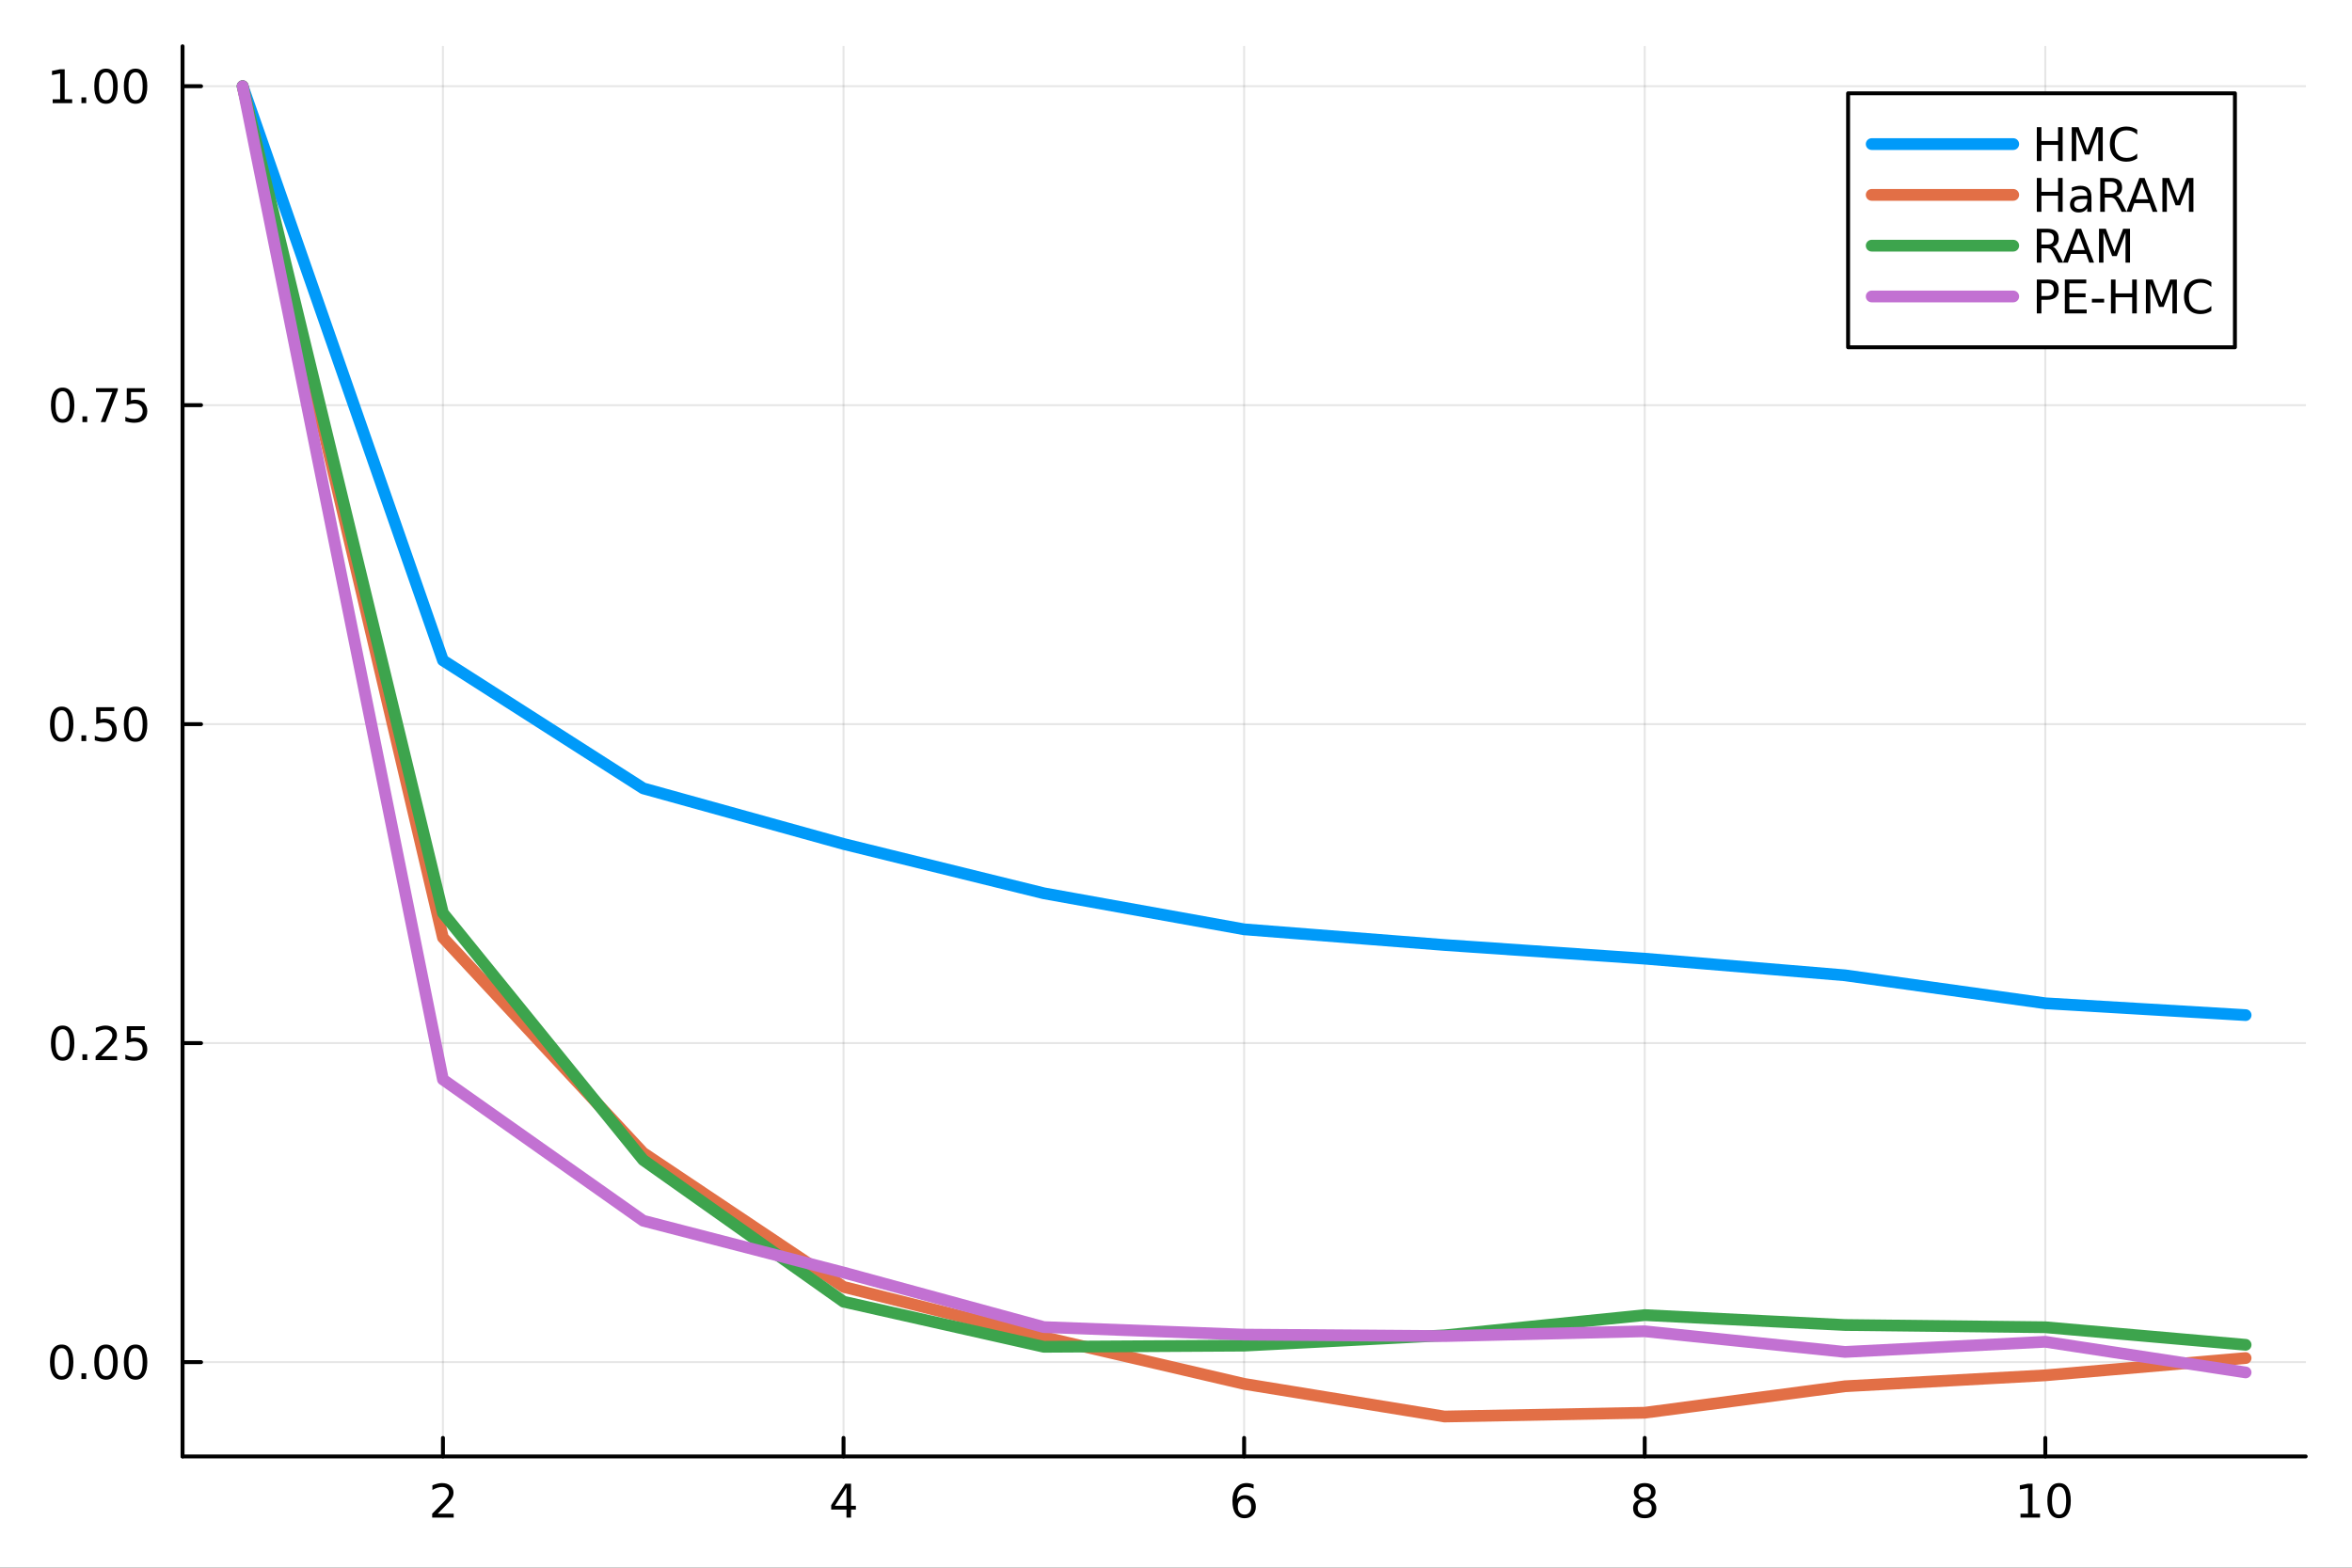 <?xml version="1.0" encoding="utf-8"?>
<svg xmlns="http://www.w3.org/2000/svg" xmlns:xlink="http://www.w3.org/1999/xlink" width="600" height="400" viewBox="0 0 2400 1600">
<rect x="0" y="0" width="2400" height="1600" fill="#333333" stroke="none"/>
<defs>
  <clipPath id="clip100">
    <rect x="0" y="0" width="2400" height="1600"/>
  </clipPath>
</defs>
<path clip-path="url(#clip100)" d="M0 1600 L2400 1600 L2400 0 L0 0  Z" fill="#ffffff" fill-rule="evenodd" fill-opacity="1"/>
<defs>
  <clipPath id="clip101">
    <rect x="480" y="0" width="1681" height="1600"/>
  </clipPath>
</defs>
<path clip-path="url(#clip100)" d="M186.274 1486.45 L2352.76 1486.45 L2352.76 47.244 L186.274 47.244  Z" fill="#ffffff" fill-rule="evenodd" fill-opacity="1"/>
<defs>
  <clipPath id="clip102">
    <rect x="186" y="47" width="2167" height="1440"/>
  </clipPath>
</defs>
<polyline clip-path="url(#clip102)" style="stroke:#000000; stroke-linecap:round; stroke-linejoin:round; stroke-width:2; stroke-opacity:0.1; fill:none" points="451.975,1486.45 451.975,47.244 "/>
<polyline clip-path="url(#clip102)" style="stroke:#000000; stroke-linecap:round; stroke-linejoin:round; stroke-width:2; stroke-opacity:0.1; fill:none" points="860.745,1486.45 860.745,47.244 "/>
<polyline clip-path="url(#clip102)" style="stroke:#000000; stroke-linecap:round; stroke-linejoin:round; stroke-width:2; stroke-opacity:0.1; fill:none" points="1269.51,1486.45 1269.51,47.244 "/>
<polyline clip-path="url(#clip102)" style="stroke:#000000; stroke-linecap:round; stroke-linejoin:round; stroke-width:2; stroke-opacity:0.1; fill:none" points="1678.29,1486.45 1678.29,47.244 "/>
<polyline clip-path="url(#clip102)" style="stroke:#000000; stroke-linecap:round; stroke-linejoin:round; stroke-width:2; stroke-opacity:0.1; fill:none" points="2087.06,1486.45 2087.06,47.244 "/>
<polyline clip-path="url(#clip100)" style="stroke:#000000; stroke-linecap:round; stroke-linejoin:round; stroke-width:4; stroke-opacity:1; fill:none" points="186.274,1486.45 2352.76,1486.45 "/>
<polyline clip-path="url(#clip100)" style="stroke:#000000; stroke-linecap:round; stroke-linejoin:round; stroke-width:4; stroke-opacity:1; fill:none" points="451.975,1486.45 451.975,1467.55 "/>
<polyline clip-path="url(#clip100)" style="stroke:#000000; stroke-linecap:round; stroke-linejoin:round; stroke-width:4; stroke-opacity:1; fill:none" points="860.745,1486.45 860.745,1467.55 "/>
<polyline clip-path="url(#clip100)" style="stroke:#000000; stroke-linecap:round; stroke-linejoin:round; stroke-width:4; stroke-opacity:1; fill:none" points="1269.51,1486.45 1269.51,1467.55 "/>
<polyline clip-path="url(#clip100)" style="stroke:#000000; stroke-linecap:round; stroke-linejoin:round; stroke-width:4; stroke-opacity:1; fill:none" points="1678.29,1486.45 1678.29,1467.55 "/>
<polyline clip-path="url(#clip100)" style="stroke:#000000; stroke-linecap:round; stroke-linejoin:round; stroke-width:4; stroke-opacity:1; fill:none" points="2087.06,1486.45 2087.06,1467.55 "/>
<path clip-path="url(#clip100)" d="M446.627 1544.91 L462.947 1544.91 L462.947 1548.85 L441.002 1548.85 L441.002 1544.91 Q443.664 1542.16 448.248 1537.53 Q452.854 1532.88 454.035 1531.53 Q456.28 1529.01 457.16 1527.27 Q458.063 1525.51 458.063 1523.82 Q458.063 1521.07 456.118 1519.33 Q454.197 1517.6 451.095 1517.6 Q448.896 1517.6 446.442 1518.36 Q444.012 1519.13 441.234 1520.68 L441.234 1515.95 Q444.058 1514.82 446.512 1514.24 Q448.965 1513.66 451.002 1513.66 Q456.373 1513.66 459.567 1516.35 Q462.762 1519.03 462.762 1523.52 Q462.762 1525.65 461.951 1527.57 Q461.164 1529.47 459.058 1532.07 Q458.479 1532.74 455.377 1535.95 Q452.276 1539.15 446.627 1544.91 Z" fill="#000000" fill-rule="evenodd" fill-opacity="1" /><path clip-path="url(#clip100)" d="M863.754 1518.36 L851.949 1536.81 L863.754 1536.81 L863.754 1518.36 M862.527 1514.29 L868.407 1514.29 L868.407 1536.81 L873.337 1536.81 L873.337 1540.7 L868.407 1540.7 L868.407 1548.85 L863.754 1548.85 L863.754 1540.7 L848.152 1540.7 L848.152 1536.19 L862.527 1514.29 Z" fill="#000000" fill-rule="evenodd" fill-opacity="1" /><path clip-path="url(#clip100)" d="M1269.92 1529.7 Q1266.77 1529.7 1264.92 1531.86 Q1263.09 1534.01 1263.09 1537.76 Q1263.09 1541.49 1264.92 1543.66 Q1266.77 1545.82 1269.92 1545.82 Q1273.07 1545.82 1274.9 1543.66 Q1276.75 1541.49 1276.75 1537.76 Q1276.75 1534.01 1274.9 1531.86 Q1273.07 1529.7 1269.92 1529.7 M1279.2 1515.05 L1279.2 1519.31 Q1277.44 1518.48 1275.64 1518.04 Q1273.86 1517.6 1272.1 1517.6 Q1267.47 1517.6 1265.01 1520.72 Q1262.58 1523.85 1262.23 1530.17 Q1263.6 1528.15 1265.66 1527.09 Q1267.72 1526 1270.2 1526 Q1275.41 1526 1278.42 1529.17 Q1281.45 1532.32 1281.45 1537.76 Q1281.45 1543.08 1278.3 1546.3 Q1275.15 1549.52 1269.92 1549.52 Q1263.92 1549.52 1260.75 1544.94 Q1257.58 1540.33 1257.58 1531.6 Q1257.58 1523.41 1261.47 1518.55 Q1265.36 1513.66 1271.91 1513.66 Q1273.67 1513.66 1275.45 1514.01 Q1277.26 1514.36 1279.2 1515.05 Z" fill="#000000" fill-rule="evenodd" fill-opacity="1" /><path clip-path="url(#clip100)" d="M1678.29 1532.44 Q1674.95 1532.44 1673.03 1534.22 Q1671.13 1536 1671.13 1539.13 Q1671.13 1542.25 1673.03 1544.03 Q1674.95 1545.82 1678.29 1545.82 Q1681.62 1545.82 1683.54 1544.03 Q1685.46 1542.23 1685.46 1539.13 Q1685.46 1536 1683.54 1534.22 Q1681.64 1532.44 1678.29 1532.44 M1673.61 1530.45 Q1670.6 1529.7 1668.91 1527.64 Q1667.24 1525.58 1667.24 1522.62 Q1667.24 1518.48 1670.18 1516.07 Q1673.15 1513.66 1678.29 1513.66 Q1683.45 1513.66 1686.39 1516.07 Q1689.33 1518.48 1689.33 1522.62 Q1689.33 1525.58 1687.64 1527.64 Q1685.97 1529.7 1682.98 1530.45 Q1686.36 1531.23 1688.24 1533.52 Q1690.14 1535.82 1690.14 1539.13 Q1690.14 1544.15 1687.06 1546.83 Q1684 1549.52 1678.29 1549.52 Q1672.57 1549.52 1669.49 1546.83 Q1666.43 1544.15 1666.43 1539.13 Q1666.43 1535.82 1668.33 1533.52 Q1670.23 1531.23 1673.61 1530.45 M1671.9 1523.06 Q1671.9 1525.75 1673.56 1527.25 Q1675.25 1528.76 1678.29 1528.76 Q1681.29 1528.76 1682.98 1527.25 Q1684.7 1525.75 1684.7 1523.06 Q1684.7 1520.38 1682.98 1518.87 Q1681.29 1517.37 1678.29 1517.37 Q1675.25 1517.37 1673.56 1518.87 Q1671.9 1520.38 1671.9 1523.06 Z" fill="#000000" fill-rule="evenodd" fill-opacity="1" /><path clip-path="url(#clip100)" d="M2061.74 1544.91 L2069.38 1544.91 L2069.38 1518.55 L2061.07 1520.21 L2061.07 1515.95 L2069.34 1514.29 L2074.01 1514.29 L2074.01 1544.91 L2081.65 1544.91 L2081.65 1548.85 L2061.74 1548.85 L2061.74 1544.91 Z" fill="#000000" fill-rule="evenodd" fill-opacity="1" /><path clip-path="url(#clip100)" d="M2101.09 1517.37 Q2097.48 1517.37 2095.65 1520.93 Q2093.85 1524.47 2093.85 1531.6 Q2093.85 1538.71 2095.65 1542.27 Q2097.48 1545.82 2101.09 1545.82 Q2104.73 1545.82 2106.53 1542.27 Q2108.36 1538.71 2108.36 1531.6 Q2108.36 1524.47 2106.53 1520.93 Q2104.73 1517.37 2101.09 1517.37 M2101.09 1513.66 Q2106.9 1513.66 2109.96 1518.27 Q2113.04 1522.85 2113.04 1531.6 Q2113.04 1540.33 2109.96 1544.94 Q2106.9 1549.52 2101.09 1549.52 Q2095.28 1549.52 2092.21 1544.94 Q2089.15 1540.33 2089.15 1531.6 Q2089.15 1522.85 2092.21 1518.27 Q2095.28 1513.66 2101.09 1513.66 Z" fill="#000000" fill-rule="evenodd" fill-opacity="1" /><polyline clip-path="url(#clip102)" style="stroke:#000000; stroke-linecap:round; stroke-linejoin:round; stroke-width:2; stroke-opacity:0.1; fill:none" points="186.274,1390.17 2352.76,1390.17 "/>
<polyline clip-path="url(#clip102)" style="stroke:#000000; stroke-linecap:round; stroke-linejoin:round; stroke-width:2; stroke-opacity:0.1; fill:none" points="186.274,1064.62 2352.76,1064.62 "/>
<polyline clip-path="url(#clip102)" style="stroke:#000000; stroke-linecap:round; stroke-linejoin:round; stroke-width:2; stroke-opacity:0.1; fill:none" points="186.274,739.071 2352.76,739.071 "/>
<polyline clip-path="url(#clip102)" style="stroke:#000000; stroke-linecap:round; stroke-linejoin:round; stroke-width:2; stroke-opacity:0.1; fill:none" points="186.274,413.524 2352.76,413.524 "/>
<polyline clip-path="url(#clip102)" style="stroke:#000000; stroke-linecap:round; stroke-linejoin:round; stroke-width:2; stroke-opacity:0.1; fill:none" points="186.274,87.976 2352.76,87.976 "/>
<polyline clip-path="url(#clip100)" style="stroke:#000000; stroke-linecap:round; stroke-linejoin:round; stroke-width:4; stroke-opacity:1; fill:none" points="186.274,1486.45 186.274,47.244 "/>
<polyline clip-path="url(#clip100)" style="stroke:#000000; stroke-linecap:round; stroke-linejoin:round; stroke-width:4; stroke-opacity:1; fill:none" points="186.274,1390.17 205.172,1390.17 "/>
<polyline clip-path="url(#clip100)" style="stroke:#000000; stroke-linecap:round; stroke-linejoin:round; stroke-width:4; stroke-opacity:1; fill:none" points="186.274,1064.62 205.172,1064.62 "/>
<polyline clip-path="url(#clip100)" style="stroke:#000000; stroke-linecap:round; stroke-linejoin:round; stroke-width:4; stroke-opacity:1; fill:none" points="186.274,739.071 205.172,739.071 "/>
<polyline clip-path="url(#clip100)" style="stroke:#000000; stroke-linecap:round; stroke-linejoin:round; stroke-width:4; stroke-opacity:1; fill:none" points="186.274,413.524 205.172,413.524 "/>
<polyline clip-path="url(#clip100)" style="stroke:#000000; stroke-linecap:round; stroke-linejoin:round; stroke-width:4; stroke-opacity:1; fill:none" points="186.274,87.976 205.172,87.976 "/>
<path clip-path="url(#clip100)" d="M62.937 1375.96 Q59.325 1375.96 57.497 1379.53 Q55.691 1383.07 55.691 1390.2 Q55.691 1397.31 57.497 1400.87 Q59.325 1404.41 62.937 1404.41 Q66.571 1404.41 68.376 1400.87 Q70.205 1397.31 70.205 1390.2 Q70.205 1383.07 68.376 1379.53 Q66.571 1375.96 62.937 1375.96 M62.937 1372.26 Q68.747 1372.26 71.802 1376.87 Q74.881 1381.45 74.881 1390.2 Q74.881 1398.93 71.802 1403.53 Q68.747 1408.12 62.937 1408.12 Q57.126 1408.12 54.048 1403.53 Q50.992 1398.93 50.992 1390.2 Q50.992 1381.45 54.048 1376.87 Q57.126 1372.26 62.937 1372.26 Z" fill="#000000" fill-rule="evenodd" fill-opacity="1" /><path clip-path="url(#clip100)" d="M83.098 1401.57 L87.983 1401.57 L87.983 1407.45 L83.098 1407.45 L83.098 1401.57 Z" fill="#000000" fill-rule="evenodd" fill-opacity="1" /><path clip-path="url(#clip100)" d="M108.168 1375.96 Q104.557 1375.96 102.728 1379.53 Q100.922 1383.07 100.922 1390.2 Q100.922 1397.31 102.728 1400.87 Q104.557 1404.41 108.168 1404.41 Q111.802 1404.41 113.608 1400.87 Q115.436 1397.31 115.436 1390.2 Q115.436 1383.07 113.608 1379.53 Q111.802 1375.96 108.168 1375.96 M108.168 1372.26 Q113.978 1372.26 117.033 1376.87 Q120.112 1381.45 120.112 1390.2 Q120.112 1398.93 117.033 1403.53 Q113.978 1408.12 108.168 1408.12 Q102.358 1408.12 99.279 1403.53 Q96.223 1398.93 96.223 1390.2 Q96.223 1381.45 99.279 1376.87 Q102.358 1372.26 108.168 1372.26 Z" fill="#000000" fill-rule="evenodd" fill-opacity="1" /><path clip-path="url(#clip100)" d="M138.33 1375.96 Q134.719 1375.96 132.89 1379.53 Q131.084 1383.07 131.084 1390.2 Q131.084 1397.31 132.89 1400.87 Q134.719 1404.41 138.33 1404.41 Q141.964 1404.41 143.769 1400.87 Q145.598 1397.31 145.598 1390.2 Q145.598 1383.07 143.769 1379.53 Q141.964 1375.96 138.33 1375.96 M138.33 1372.26 Q144.14 1372.26 147.195 1376.87 Q150.274 1381.45 150.274 1390.2 Q150.274 1398.93 147.195 1403.53 Q144.14 1408.12 138.33 1408.12 Q132.519 1408.12 129.441 1403.53 Q126.385 1398.93 126.385 1390.2 Q126.385 1381.45 129.441 1376.87 Q132.519 1372.26 138.33 1372.26 Z" fill="#000000" fill-rule="evenodd" fill-opacity="1" /><path clip-path="url(#clip100)" d="M63.932 1050.42 Q60.321 1050.42 58.492 1053.98 Q56.687 1057.52 56.687 1064.65 Q56.687 1071.76 58.492 1075.32 Q60.321 1078.87 63.932 1078.87 Q67.566 1078.87 69.372 1075.32 Q71.2 1071.76 71.2 1064.65 Q71.2 1057.52 69.372 1053.98 Q67.566 1050.42 63.932 1050.42 M63.932 1046.71 Q69.742 1046.71 72.798 1051.32 Q75.876 1055.9 75.876 1064.65 Q75.876 1073.38 72.798 1077.99 Q69.742 1082.57 63.932 1082.57 Q58.122 1082.57 55.043 1077.99 Q51.987 1073.38 51.987 1064.65 Q51.987 1055.9 55.043 1051.32 Q58.122 1046.71 63.932 1046.71 Z" fill="#000000" fill-rule="evenodd" fill-opacity="1" /><path clip-path="url(#clip100)" d="M84.094 1076.02 L88.978 1076.02 L88.978 1081.9 L84.094 1081.9 L84.094 1076.02 Z" fill="#000000" fill-rule="evenodd" fill-opacity="1" /><path clip-path="url(#clip100)" d="M103.191 1077.96 L119.51 1077.96 L119.51 1081.9 L97.566 1081.9 L97.566 1077.96 Q100.228 1075.21 104.811 1070.58 Q109.418 1065.93 110.598 1064.58 Q112.844 1062.06 113.723 1060.32 Q114.626 1058.57 114.626 1056.88 Q114.626 1054.12 112.682 1052.38 Q110.76 1050.65 107.658 1050.65 Q105.459 1050.65 103.006 1051.41 Q100.575 1052.18 97.797 1053.73 L97.797 1049.01 Q100.621 1047.87 103.075 1047.29 Q105.529 1046.71 107.566 1046.71 Q112.936 1046.71 116.131 1049.4 Q119.325 1052.08 119.325 1056.57 Q119.325 1058.7 118.515 1060.63 Q117.728 1062.52 115.621 1065.12 Q115.043 1065.79 111.941 1069 Q108.839 1072.2 103.191 1077.96 Z" fill="#000000" fill-rule="evenodd" fill-opacity="1" /><path clip-path="url(#clip100)" d="M129.371 1047.34 L147.728 1047.34 L147.728 1051.27 L133.654 1051.27 L133.654 1059.75 Q134.672 1059.4 135.691 1059.24 Q136.709 1059.05 137.728 1059.05 Q143.515 1059.05 146.894 1062.22 Q150.274 1065.39 150.274 1070.81 Q150.274 1076.39 146.802 1079.49 Q143.33 1082.57 137.01 1082.57 Q134.834 1082.57 132.566 1082.2 Q130.32 1081.83 127.913 1081.09 L127.913 1076.39 Q129.996 1077.52 132.219 1078.08 Q134.441 1078.63 136.918 1078.63 Q140.922 1078.63 143.26 1076.53 Q145.598 1074.42 145.598 1070.81 Q145.598 1067.2 143.26 1065.09 Q140.922 1062.99 136.918 1062.99 Q135.043 1062.99 133.168 1063.4 Q131.316 1063.82 129.371 1064.7 L129.371 1047.34 Z" fill="#000000" fill-rule="evenodd" fill-opacity="1" /><path clip-path="url(#clip100)" d="M62.937 724.87 Q59.325 724.87 57.497 728.435 Q55.691 731.976 55.691 739.106 Q55.691 746.212 57.497 749.777 Q59.325 753.319 62.937 753.319 Q66.571 753.319 68.376 749.777 Q70.205 746.212 70.205 739.106 Q70.205 731.976 68.376 728.435 Q66.571 724.87 62.937 724.87 M62.937 721.166 Q68.747 721.166 71.802 725.773 Q74.881 730.356 74.881 739.106 Q74.881 747.833 71.802 752.439 Q68.747 757.022 62.937 757.022 Q57.126 757.022 54.048 752.439 Q50.992 747.833 50.992 739.106 Q50.992 730.356 54.048 725.773 Q57.126 721.166 62.937 721.166 Z" fill="#000000" fill-rule="evenodd" fill-opacity="1" /><path clip-path="url(#clip100)" d="M83.098 750.471 L87.983 750.471 L87.983 756.351 L83.098 756.351 L83.098 750.471 Z" fill="#000000" fill-rule="evenodd" fill-opacity="1" /><path clip-path="url(#clip100)" d="M98.214 721.791 L116.57 721.791 L116.57 725.726 L102.496 725.726 L102.496 734.198 Q103.515 733.851 104.534 733.689 Q105.552 733.504 106.571 733.504 Q112.358 733.504 115.737 736.675 Q119.117 739.847 119.117 745.263 Q119.117 750.842 115.645 753.944 Q112.172 757.022 105.853 757.022 Q103.677 757.022 101.409 756.652 Q99.163 756.282 96.756 755.541 L96.756 750.842 Q98.839 751.976 101.061 752.532 Q103.284 753.087 105.76 753.087 Q109.765 753.087 112.103 750.981 Q114.441 748.874 114.441 745.263 Q114.441 741.652 112.103 739.546 Q109.765 737.439 105.76 737.439 Q103.885 737.439 102.01 737.856 Q100.159 738.272 98.214 739.152 L98.214 721.791 Z" fill="#000000" fill-rule="evenodd" fill-opacity="1" /><path clip-path="url(#clip100)" d="M138.33 724.87 Q134.719 724.87 132.89 728.435 Q131.084 731.976 131.084 739.106 Q131.084 746.212 132.89 749.777 Q134.719 753.319 138.33 753.319 Q141.964 753.319 143.769 749.777 Q145.598 746.212 145.598 739.106 Q145.598 731.976 143.769 728.435 Q141.964 724.87 138.33 724.87 M138.33 721.166 Q144.14 721.166 147.195 725.773 Q150.274 730.356 150.274 739.106 Q150.274 747.833 147.195 752.439 Q144.14 757.022 138.33 757.022 Q132.519 757.022 129.441 752.439 Q126.385 747.833 126.385 739.106 Q126.385 730.356 129.441 725.773 Q132.519 721.166 138.33 721.166 Z" fill="#000000" fill-rule="evenodd" fill-opacity="1" /><path clip-path="url(#clip100)" d="M63.932 399.322 Q60.321 399.322 58.492 402.887 Q56.687 406.429 56.687 413.558 Q56.687 420.665 58.492 424.23 Q60.321 427.771 63.932 427.771 Q67.566 427.771 69.372 424.23 Q71.2 420.665 71.2 413.558 Q71.2 406.429 69.372 402.887 Q67.566 399.322 63.932 399.322 M63.932 395.619 Q69.742 395.619 72.798 400.225 Q75.876 404.808 75.876 413.558 Q75.876 422.285 72.798 426.892 Q69.742 431.475 63.932 431.475 Q58.122 431.475 55.043 426.892 Q51.987 422.285 51.987 413.558 Q51.987 404.808 55.043 400.225 Q58.122 395.619 63.932 395.619 Z" fill="#000000" fill-rule="evenodd" fill-opacity="1" /><path clip-path="url(#clip100)" d="M84.094 424.924 L88.978 424.924 L88.978 430.804 L84.094 430.804 L84.094 424.924 Z" fill="#000000" fill-rule="evenodd" fill-opacity="1" /><path clip-path="url(#clip100)" d="M97.983 396.244 L120.205 396.244 L120.205 398.234 L107.658 430.804 L102.774 430.804 L114.58 400.179 L97.983 400.179 L97.983 396.244 Z" fill="#000000" fill-rule="evenodd" fill-opacity="1" /><path clip-path="url(#clip100)" d="M129.371 396.244 L147.728 396.244 L147.728 400.179 L133.654 400.179 L133.654 408.651 Q134.672 408.304 135.691 408.142 Q136.709 407.957 137.728 407.957 Q143.515 407.957 146.894 411.128 Q150.274 414.299 150.274 419.716 Q150.274 425.294 146.802 428.396 Q143.33 431.475 137.01 431.475 Q134.834 431.475 132.566 431.105 Q130.32 430.734 127.913 429.993 L127.913 425.294 Q129.996 426.429 132.219 426.984 Q134.441 427.54 136.918 427.54 Q140.922 427.54 143.26 425.433 Q145.598 423.327 145.598 419.716 Q145.598 416.105 143.26 413.998 Q140.922 411.892 136.918 411.892 Q135.043 411.892 133.168 412.308 Q131.316 412.725 129.371 413.605 L129.371 396.244 Z" fill="#000000" fill-rule="evenodd" fill-opacity="1" /><path clip-path="url(#clip100)" d="M53.747 101.321 L61.386 101.321 L61.386 74.956 L53.075 76.622 L53.075 72.363 L61.339 70.696 L66.015 70.696 L66.015 101.321 L73.654 101.321 L73.654 105.256 L53.747 105.256 L53.747 101.321 Z" fill="#000000" fill-rule="evenodd" fill-opacity="1" /><path clip-path="url(#clip100)" d="M83.098 99.377 L87.983 99.377 L87.983 105.256 L83.098 105.256 L83.098 99.377 Z" fill="#000000" fill-rule="evenodd" fill-opacity="1" /><path clip-path="url(#clip100)" d="M108.168 73.775 Q104.557 73.775 102.728 77.34 Q100.922 80.881 100.922 88.011 Q100.922 95.117 102.728 98.682 Q104.557 102.224 108.168 102.224 Q111.802 102.224 113.608 98.682 Q115.436 95.117 115.436 88.011 Q115.436 80.881 113.608 77.34 Q111.802 73.775 108.168 73.775 M108.168 70.071 Q113.978 70.071 117.033 74.678 Q120.112 79.261 120.112 88.011 Q120.112 96.738 117.033 101.344 Q113.978 105.928 108.168 105.928 Q102.358 105.928 99.279 101.344 Q96.223 96.738 96.223 88.011 Q96.223 79.261 99.279 74.678 Q102.358 70.071 108.168 70.071 Z" fill="#000000" fill-rule="evenodd" fill-opacity="1" /><path clip-path="url(#clip100)" d="M138.33 73.775 Q134.719 73.775 132.89 77.34 Q131.084 80.881 131.084 88.011 Q131.084 95.117 132.89 98.682 Q134.719 102.224 138.33 102.224 Q141.964 102.224 143.769 98.682 Q145.598 95.117 145.598 88.011 Q145.598 80.881 143.769 77.34 Q141.964 73.775 138.33 73.775 M138.33 70.071 Q144.14 70.071 147.195 74.678 Q150.274 79.261 150.274 88.011 Q150.274 96.738 147.195 101.344 Q144.14 105.928 138.33 105.928 Q132.519 105.928 129.441 101.344 Q126.385 96.738 126.385 88.011 Q126.385 79.261 129.441 74.678 Q132.519 70.071 138.33 70.071 Z" fill="#000000" fill-rule="evenodd" fill-opacity="1" /><polyline clip-path="url(#clip102)" style="stroke:#009af9; stroke-linecap:round; stroke-linejoin:round; stroke-width:12; stroke-opacity:1; fill:none" points="247.59,87.976 451.975,673.959 656.36,804.623 860.745,861.34 1065.13,911.698 1269.51,948.481 1473.9,964.464 1678.29,978.424 1882.67,995.427 2087.06,1023.96 2291.44,1036.03 "/>
<polyline clip-path="url(#clip102)" style="stroke:#e26f46; stroke-linecap:round; stroke-linejoin:round; stroke-width:12; stroke-opacity:1; fill:none" points="247.59,87.976 451.975,956.9 656.36,1176.67 860.745,1313.43 1065.13,1364.73 1269.51,1412.4 1473.9,1445.72 1678.29,1441.85 1882.67,1414.83 2087.06,1403.67 2291.44,1386.06 "/>
<polyline clip-path="url(#clip102)" style="stroke:#3da44d; stroke-linecap:round; stroke-linejoin:round; stroke-width:12; stroke-opacity:1; fill:none" points="247.59,87.976 451.975,931.827 656.36,1183.94 860.745,1328.52 1065.13,1374.56 1269.51,1373.37 1473.9,1362.88 1678.29,1342.2 1882.67,1352.31 2087.06,1354.61 2291.44,1372.52 "/>
<polyline clip-path="url(#clip102)" style="stroke:#c271d2; stroke-linecap:round; stroke-linejoin:round; stroke-width:12; stroke-opacity:1; fill:none" points="247.59,87.976 451.975,1101.73 656.36,1245.91 860.745,1298.76 1065.13,1354.44 1269.51,1362.12 1473.9,1363.63 1678.29,1358.73 1882.67,1379.79 2087.06,1369.44 2291.44,1400.71 "/>
<path clip-path="url(#clip100)" d="M1885.81 354.418 L2280.54 354.418 L2280.54 95.218 L1885.81 95.218  Z" fill="#ffffff" fill-rule="evenodd" fill-opacity="1"/>
<polyline clip-path="url(#clip100)" style="stroke:#000000; stroke-linecap:round; stroke-linejoin:round; stroke-width:4; stroke-opacity:1; fill:none" points="1885.81,354.418 2280.54,354.418 2280.54,95.218 1885.81,95.218 1885.81,354.418 "/>
<polyline clip-path="url(#clip100)" style="stroke:#009af9; stroke-linecap:round; stroke-linejoin:round; stroke-width:12; stroke-opacity:1; fill:none" points="1909.89,147.058 2054.32,147.058 "/>
<path clip-path="url(#clip100)" d="M2078.39 129.778 L2083.07 129.778 L2083.07 143.944 L2100.06 143.944 L2100.06 129.778 L2104.73 129.778 L2104.73 164.338 L2100.06 164.338 L2100.06 147.879 L2083.07 147.879 L2083.07 164.338 L2078.39 164.338 L2078.39 129.778 Z" fill="#000000" fill-rule="evenodd" fill-opacity="1" /><path clip-path="url(#clip100)" d="M2114.04 129.778 L2121.01 129.778 L2129.82 153.296 L2138.69 129.778 L2145.66 129.778 L2145.66 164.338 L2141.1 164.338 L2141.1 133.99 L2132.19 157.694 L2127.49 157.694 L2118.58 133.99 L2118.58 164.338 L2114.04 164.338 L2114.04 129.778 Z" fill="#000000" fill-rule="evenodd" fill-opacity="1" /><path clip-path="url(#clip100)" d="M2180.82 132.44 L2180.82 137.37 Q2178.46 135.171 2175.77 134.083 Q2173.11 132.995 2170.1 132.995 Q2164.18 132.995 2161.03 136.629 Q2157.88 140.24 2157.88 147.092 Q2157.88 153.921 2161.03 157.555 Q2164.18 161.166 2170.1 161.166 Q2173.11 161.166 2175.77 160.078 Q2178.46 158.99 2180.82 156.791 L2180.82 161.676 Q2178.37 163.342 2175.61 164.176 Q2172.88 165.009 2169.82 165.009 Q2161.98 165.009 2157.46 160.217 Q2152.95 155.402 2152.95 147.092 Q2152.95 138.759 2157.46 133.967 Q2161.98 129.153 2169.82 129.153 Q2172.93 129.153 2175.66 129.986 Q2178.41 130.796 2180.82 132.44 Z" fill="#000000" fill-rule="evenodd" fill-opacity="1" /><polyline clip-path="url(#clip100)" style="stroke:#e26f46; stroke-linecap:round; stroke-linejoin:round; stroke-width:12; stroke-opacity:1; fill:none" points="1909.89,198.898 2054.32,198.898 "/>
<path clip-path="url(#clip100)" d="M2078.39 181.618 L2083.07 181.618 L2083.07 195.784 L2100.06 195.784 L2100.06 181.618 L2104.73 181.618 L2104.73 216.178 L2100.06 216.178 L2100.06 199.719 L2083.07 199.719 L2083.07 216.178 L2078.39 216.178 L2078.39 181.618 Z" fill="#000000" fill-rule="evenodd" fill-opacity="1" /><path clip-path="url(#clip100)" d="M2125.64 203.145 Q2120.47 203.145 2118.48 204.326 Q2116.49 205.506 2116.49 208.354 Q2116.49 210.622 2117.97 211.965 Q2119.48 213.284 2122.05 213.284 Q2125.59 213.284 2127.72 210.784 Q2129.87 208.261 2129.87 204.094 L2129.87 203.145 L2125.64 203.145 M2134.13 201.386 L2134.13 216.178 L2129.87 216.178 L2129.87 212.242 Q2128.41 214.603 2126.24 215.738 Q2124.06 216.849 2120.91 216.849 Q2116.93 216.849 2114.57 214.627 Q2112.23 212.381 2112.23 208.631 Q2112.23 204.256 2115.15 202.034 Q2118.09 199.812 2123.9 199.812 L2129.87 199.812 L2129.87 199.395 Q2129.87 196.455 2127.93 194.858 Q2126.01 193.238 2122.51 193.238 Q2120.29 193.238 2118.18 193.77 Q2116.08 194.303 2114.13 195.367 L2114.13 191.432 Q2116.47 190.53 2118.67 190.09 Q2120.87 189.627 2122.95 189.627 Q2128.57 189.627 2131.35 192.543 Q2134.13 195.46 2134.13 201.386 Z" fill="#000000" fill-rule="evenodd" fill-opacity="1" /><path clip-path="url(#clip100)" d="M2159.48 199.974 Q2160.98 200.483 2162.39 202.15 Q2163.83 203.817 2165.26 206.733 L2170.01 216.178 L2164.99 216.178 L2160.57 207.312 Q2158.85 203.84 2157.23 202.705 Q2155.64 201.571 2152.86 201.571 L2147.76 201.571 L2147.76 216.178 L2143.09 216.178 L2143.09 181.618 L2153.64 181.618 Q2159.57 181.618 2162.49 184.094 Q2165.4 186.571 2165.4 191.571 Q2165.4 194.835 2163.88 196.988 Q2162.37 199.141 2159.48 199.974 M2147.76 185.46 L2147.76 197.729 L2153.64 197.729 Q2157.02 197.729 2158.74 196.178 Q2160.47 194.604 2160.47 191.571 Q2160.47 188.539 2158.74 187.011 Q2157.02 185.46 2153.64 185.46 L2147.76 185.46 Z" fill="#000000" fill-rule="evenodd" fill-opacity="1" /><path clip-path="url(#clip100)" d="M2185.66 186.224 L2179.32 203.423 L2192.02 203.423 L2185.66 186.224 M2183.02 181.618 L2188.32 181.618 L2201.49 216.178 L2196.63 216.178 L2193.48 207.312 L2177.9 207.312 L2174.76 216.178 L2169.82 216.178 L2183.02 181.618 Z" fill="#000000" fill-rule="evenodd" fill-opacity="1" /><path clip-path="url(#clip100)" d="M2206.54 181.618 L2213.51 181.618 L2222.32 205.136 L2231.19 181.618 L2238.16 181.618 L2238.16 216.178 L2233.6 216.178 L2233.6 185.83 L2224.69 209.534 L2219.99 209.534 L2211.07 185.83 L2211.07 216.178 L2206.54 216.178 L2206.54 181.618 Z" fill="#000000" fill-rule="evenodd" fill-opacity="1" /><polyline clip-path="url(#clip100)" style="stroke:#3da44d; stroke-linecap:round; stroke-linejoin:round; stroke-width:12; stroke-opacity:1; fill:none" points="1909.89,250.738 2054.32,250.738 "/>
<path clip-path="url(#clip100)" d="M2094.78 251.814 Q2096.28 252.323 2097.7 253.99 Q2099.13 255.657 2100.57 258.573 L2105.31 268.018 L2100.29 268.018 L2095.87 259.152 Q2094.15 255.68 2092.53 254.545 Q2090.94 253.411 2088.16 253.411 L2083.07 253.411 L2083.07 268.018 L2078.39 268.018 L2078.39 233.458 L2088.95 233.458 Q2094.87 233.458 2097.79 235.934 Q2100.7 238.411 2100.7 243.411 Q2100.7 246.675 2099.18 248.828 Q2097.67 250.981 2094.78 251.814 M2083.07 237.3 L2083.07 249.569 L2088.95 249.569 Q2092.33 249.569 2094.04 248.018 Q2095.77 246.444 2095.77 243.411 Q2095.77 240.379 2094.04 238.851 Q2092.33 237.3 2088.95 237.3 L2083.07 237.3 Z" fill="#000000" fill-rule="evenodd" fill-opacity="1" /><path clip-path="url(#clip100)" d="M2120.96 238.064 L2114.62 255.263 L2127.32 255.263 L2120.96 238.064 M2118.32 233.458 L2123.62 233.458 L2136.79 268.018 L2131.93 268.018 L2128.78 259.152 L2113.2 259.152 L2110.06 268.018 L2105.13 268.018 L2118.32 233.458 Z" fill="#000000" fill-rule="evenodd" fill-opacity="1" /><path clip-path="url(#clip100)" d="M2141.84 233.458 L2148.81 233.458 L2157.63 256.976 L2166.49 233.458 L2173.46 233.458 L2173.46 268.018 L2168.9 268.018 L2168.9 237.67 L2159.99 261.374 L2155.29 261.374 L2146.38 237.67 L2146.38 268.018 L2141.84 268.018 L2141.84 233.458 Z" fill="#000000" fill-rule="evenodd" fill-opacity="1" /><polyline clip-path="url(#clip100)" style="stroke:#c271d2; stroke-linecap:round; stroke-linejoin:round; stroke-width:12; stroke-opacity:1; fill:none" points="1909.89,302.578 2054.32,302.578 "/>
<path clip-path="url(#clip100)" d="M2083.07 289.14 L2083.07 302.126 L2088.95 302.126 Q2092.21 302.126 2093.99 300.436 Q2095.77 298.747 2095.77 295.622 Q2095.77 292.52 2093.99 290.83 Q2092.21 289.14 2088.95 289.14 L2083.07 289.14 M2078.39 285.298 L2088.95 285.298 Q2094.76 285.298 2097.72 287.936 Q2100.7 290.552 2100.7 295.622 Q2100.7 300.737 2097.72 303.353 Q2094.76 305.969 2088.95 305.969 L2083.07 305.969 L2083.07 319.858 L2078.39 319.858 L2078.39 285.298 Z" fill="#000000" fill-rule="evenodd" fill-opacity="1" /><path clip-path="url(#clip100)" d="M2106.98 285.298 L2128.83 285.298 L2128.83 289.233 L2111.65 289.233 L2111.65 299.464 L2128.11 299.464 L2128.11 303.399 L2111.65 303.399 L2111.65 315.922 L2129.25 315.922 L2129.25 319.858 L2106.98 319.858 L2106.98 285.298 Z" fill="#000000" fill-rule="evenodd" fill-opacity="1" /><path clip-path="url(#clip100)" d="M2134.59 304.973 L2147.07 304.973 L2147.07 308.77 L2134.59 308.77 L2134.59 304.973 Z" fill="#000000" fill-rule="evenodd" fill-opacity="1" /><path clip-path="url(#clip100)" d="M2154.04 285.298 L2158.71 285.298 L2158.71 299.464 L2175.7 299.464 L2175.7 285.298 L2180.38 285.298 L2180.38 319.858 L2175.7 319.858 L2175.7 303.399 L2158.71 303.399 L2158.71 319.858 L2154.04 319.858 L2154.04 285.298 Z" fill="#000000" fill-rule="evenodd" fill-opacity="1" /><path clip-path="url(#clip100)" d="M2189.69 285.298 L2196.65 285.298 L2205.47 308.816 L2214.34 285.298 L2221.31 285.298 L2221.31 319.858 L2216.75 319.858 L2216.75 289.51 L2207.83 313.214 L2203.13 313.214 L2194.22 289.51 L2194.22 319.858 L2189.69 319.858 L2189.69 285.298 Z" fill="#000000" fill-rule="evenodd" fill-opacity="1" /><path clip-path="url(#clip100)" d="M2256.47 287.96 L2256.47 292.89 Q2254.11 290.691 2251.42 289.603 Q2248.76 288.515 2245.75 288.515 Q2239.82 288.515 2236.68 292.149 Q2233.53 295.76 2233.53 302.612 Q2233.53 309.441 2236.68 313.075 Q2239.82 316.686 2245.75 316.686 Q2248.76 316.686 2251.42 315.598 Q2254.11 314.51 2256.47 312.311 L2256.47 317.196 Q2254.01 318.862 2251.26 319.696 Q2248.53 320.529 2245.47 320.529 Q2237.63 320.529 2233.11 315.737 Q2228.6 310.922 2228.6 302.612 Q2228.6 294.279 2233.11 289.487 Q2237.63 284.673 2245.47 284.673 Q2248.57 284.673 2251.31 285.506 Q2254.06 286.316 2256.47 287.96 Z" fill="#000000" fill-rule="evenodd" fill-opacity="1" /></svg>
